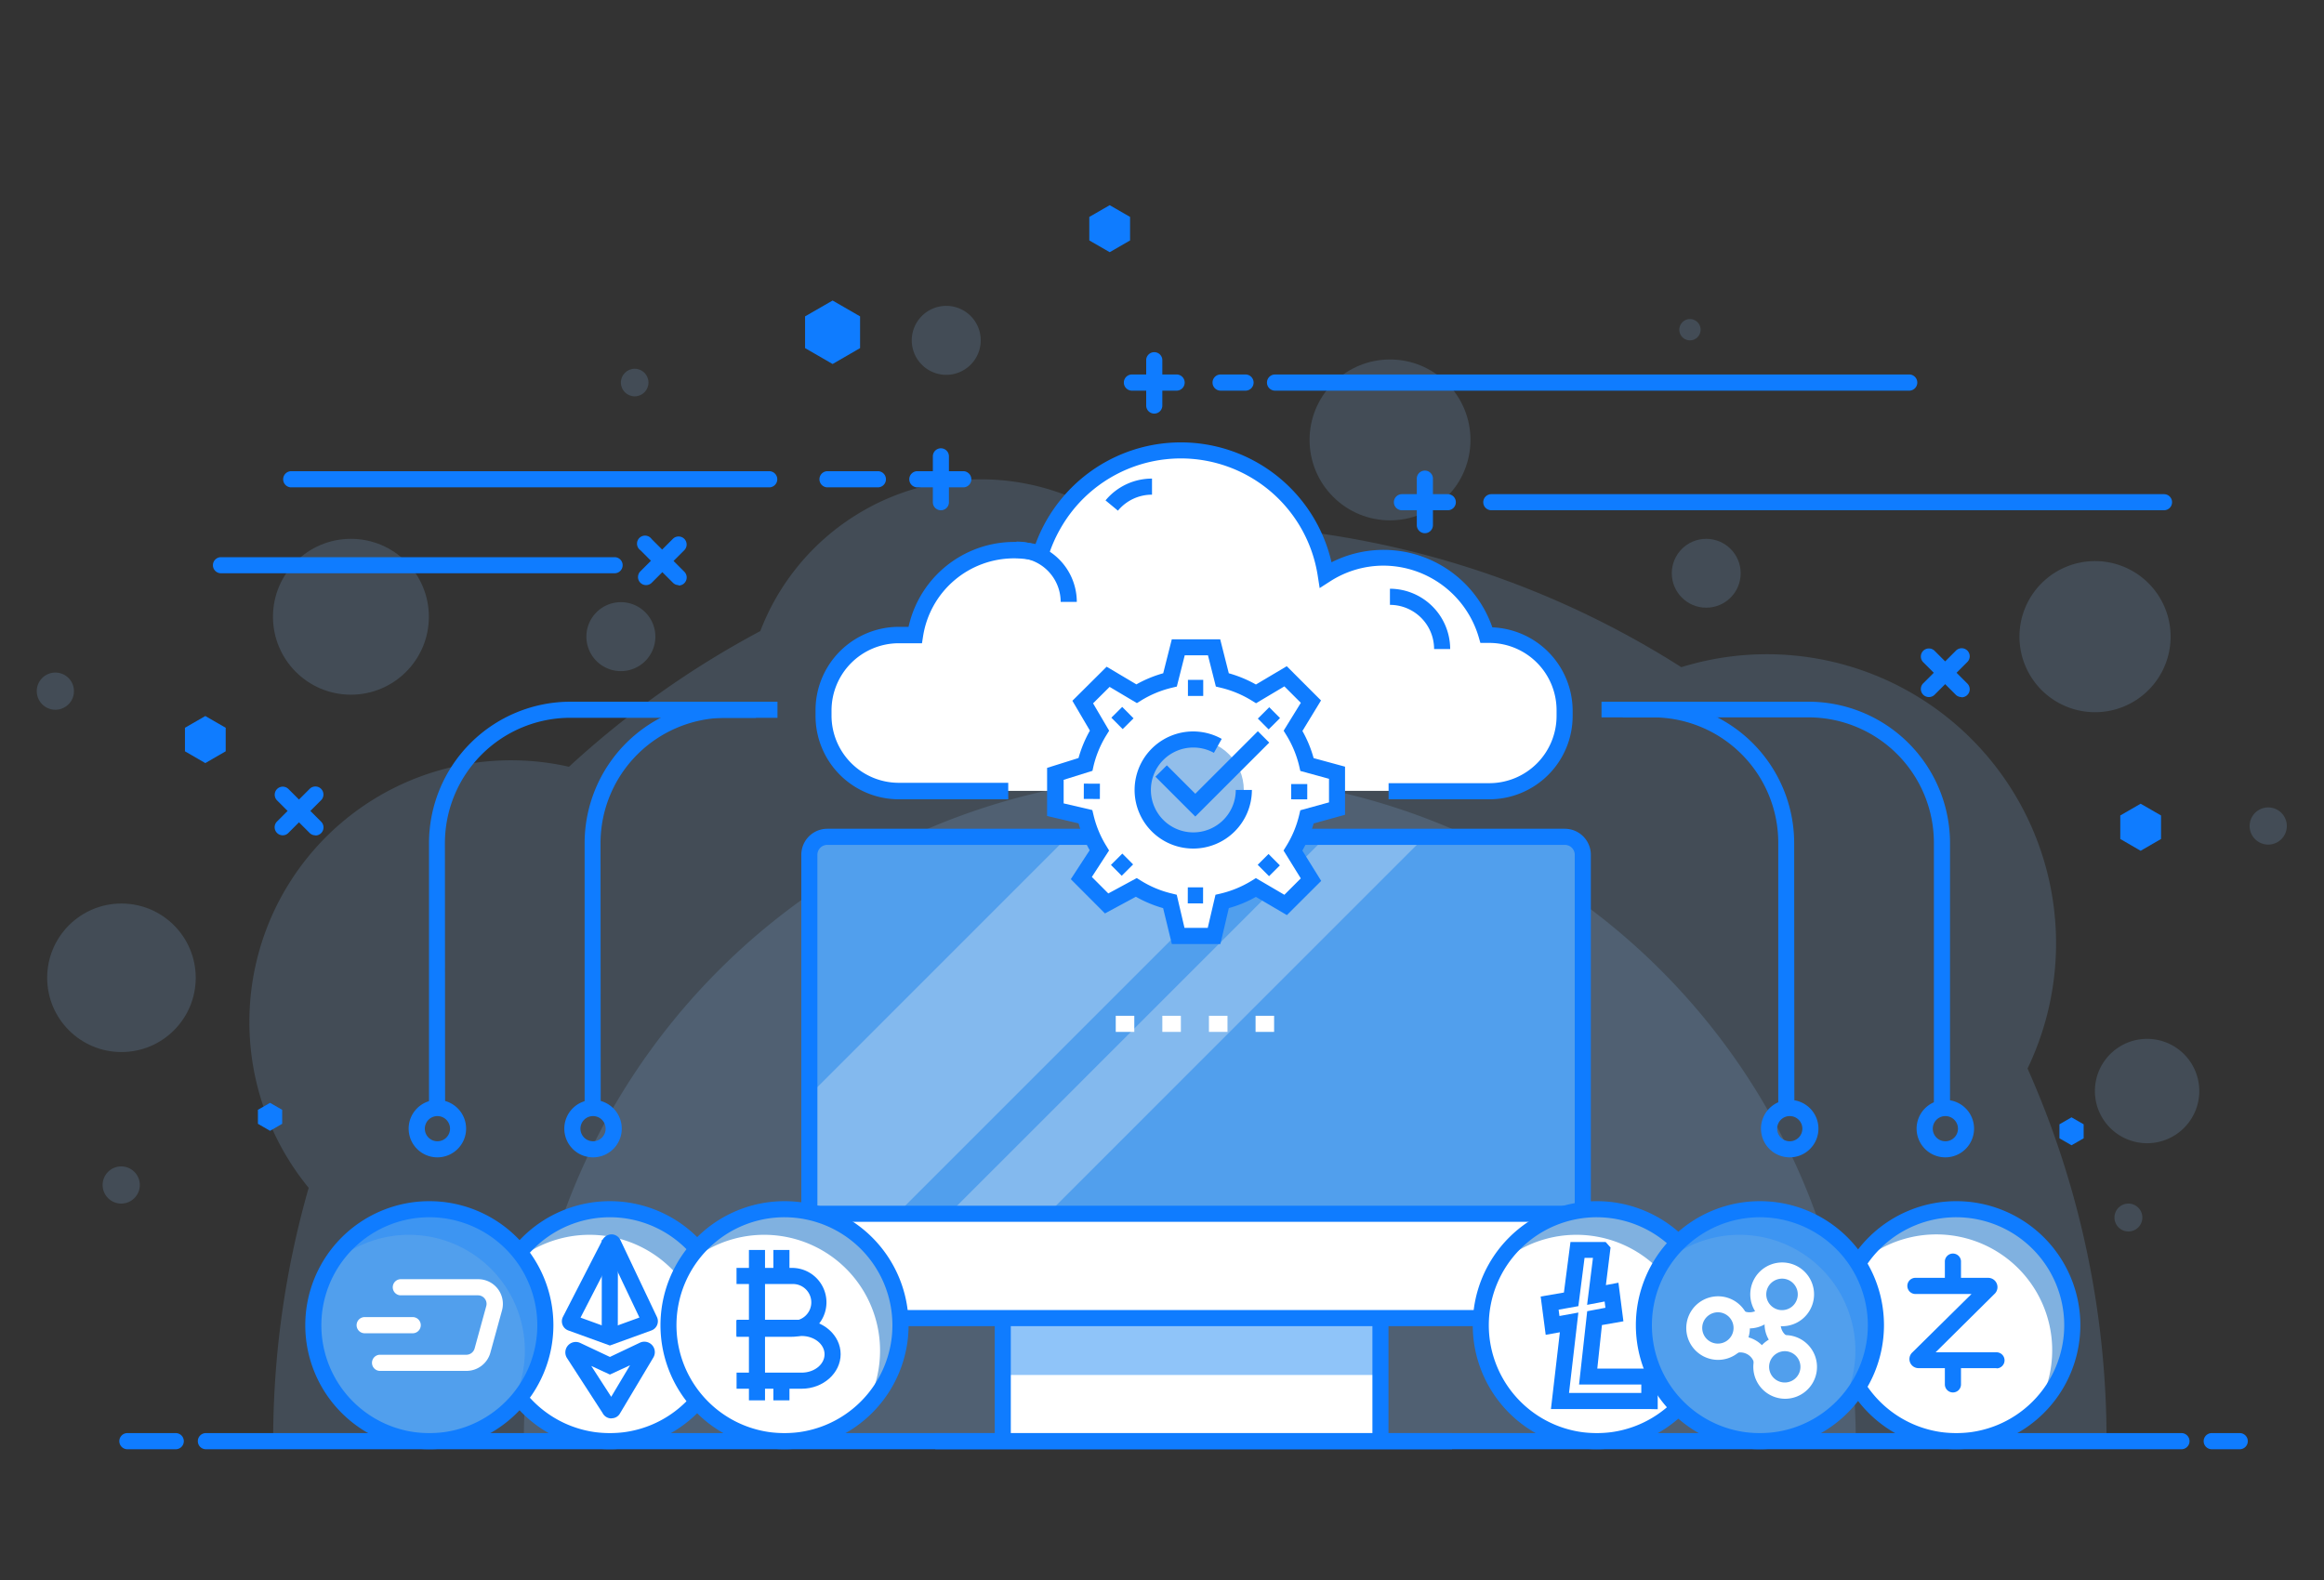 <svg id="Layer_1" data-name="Layer 1" xmlns="http://www.w3.org/2000/svg" viewBox="0 0 500 340"><rect x="0" y="0" width="500" height="340" fill="#333333" stroke="none"/><defs><style>.cls-1{opacity:.2}.cls-2{fill:#80b1e0}.cls-3{fill:#fff}.cls-4{fill:#0f7cff}.cls-6{fill:#519fed}.cls-10{opacity:.3}</style></defs><g class="cls-1"><path class="cls-2" d="M453.22 310.07a196.57 196.57 0 00-17-80.14 62.21 62.21 0 00-74.49-86.36A196.34 196.34 0 00256 112.83q-7.28 0-14.42.52a50.81 50.81 0 00-78 22.45 198.17 198.17 0 00-41.17 29.2 56.31 56.31 0 00-56 90.61 197.26 197.26 0 00-7.64 54.51z"/></g><g class="cls-1"><path class="cls-2" d="M399.26 310.07a143.28 143.28 0 00-286.56 0z"/></g><g class="cls-1"><path class="cls-2" d="M473.17 234.78a11.23 11.23 0 11-11.23-11.23 11.23 11.23 0 0111.23 11.23z"/></g><g class="cls-1"><circle class="cls-2" cx="299.06" cy="94.67" r="17.31" transform="rotate(-45 299.053 94.668)"/></g><g class="cls-1"><path class="cls-2" d="M141 137a7.42 7.42 0 11-7.42-7.42A7.42 7.42 0 01141 137z"/></g><g class="cls-1"><circle class="cls-2" cx="367.09" cy="123.36" r="7.41"/></g><g class="cls-1"><path class="cls-2" d="M211 73.23a7.42 7.42 0 11-7.41-7.41 7.41 7.41 0 017.41 7.41z"/></g><g class="cls-1"><path class="cls-2" d="M460.92 262a3 3 0 11-3-3 3 3 0 013 3z"/></g><g class="cls-1"><path class="cls-2" d="M365.88 70.94a2.29 2.29 0 11-2.29-2.28 2.29 2.29 0 012.29 2.28z"/></g><g class="cls-1"><circle class="cls-2" cx="136.55" cy="82.32" r="2.97"/></g><g class="cls-1"><path class="cls-2" d="M15.91 148.73a4 4 0 11-4-4 4 4 0 014 4z"/></g><g class="cls-1"><path class="cls-2" d="M492 177.7a4 4 0 11-3.95-3.95 4 4 0 013.95 3.95z"/></g><g class="cls-1"><circle class="cls-2" cx="75.5" cy="132.72" r="16.77"/></g><g class="cls-1"><path class="cls-2" d="M30.08 255a4 4 0 11-3.95-4 4 4 0 013.95 4z"/></g><g class="cls-1"><path class="cls-2" d="M467 137a16.26 16.26 0 11-16.25-16.26A16.26 16.26 0 01467 137z"/></g><g class="cls-1"><circle class="cls-2" cx="26.13" cy="210.41" r="15.98"/></g><circle class="cls-3" cx="420.89" cy="285.17" r="24.96" transform="rotate(-76.65 420.915 285.162)"/><path class="cls-2" d="M420.89 260.21a24.91 24.91 0 00-21.49 12.3 24.93 24.93 0 0138.6 30.83 24.94 24.94 0 00-17.07-43.13z"/><path class="cls-4" d="M420.89 311.86a26.69 26.69 0 1126.69-26.69 26.72 26.72 0 01-26.69 26.69zm0-49.92a23.23 23.23 0 1023.22 23.23 23.26 23.26 0 00-23.22-23.23z"/><path class="cls-4" d="M429.54 294.41h-16.78a1.95 1.95 0 01-1.37-3.34l12.78-12.62h-11.94a1.74 1.74 0 110-3.47h15.63a2 2 0 011.37 3.34L416.44 291h13.1a1.73 1.73 0 110 3.46z"/><path class="cls-4" d="M420.16 277.71a1.74 1.74 0 01-1.73-1.73v-4.62a1.74 1.74 0 013.47 0V276a1.74 1.74 0 01-1.74 1.71zm0 21.93a1.73 1.73 0 01-1.73-1.73v-4.62a1.74 1.74 0 013.47 0v4.62a1.73 1.73 0 01-1.74 1.73zm-9.27-215.58h-136.7a1.74 1.74 0 010-3.47h136.7a1.74 1.74 0 010 3.47zm-142.79 0h-5.62a1.74 1.74 0 010-3.47h5.62a1.74 1.74 0 010 3.47zm-14.83 0h-9.87a1.74 1.74 0 010-3.47h9.87a1.74 1.74 0 010 3.47z"/><path class="cls-4" d="M248.34 89a1.73 1.73 0 01-1.74-1.73v-9.88a1.74 1.74 0 013.47 0v9.87a1.73 1.73 0 01-1.73 1.74zm-40.97 15.87h-9.87a1.74 1.74 0 110-3.47h9.87a1.74 1.74 0 010 3.47z"/><path class="cls-4" d="M202.43 109.8a1.72 1.72 0 01-1.73-1.73V98.2a1.73 1.73 0 113.46 0v9.87a1.72 1.72 0 01-1.73 1.73zm109.06 0h-9.87a1.73 1.73 0 110-3.46h9.87a1.73 1.73 0 110 3.46z"/><path class="cls-4" d="M306.55 114.74a1.74 1.74 0 01-1.73-1.74v-9.86a1.74 1.74 0 113.47 0V113a1.74 1.74 0 01-1.74 1.74zM422 150a1.72 1.72 0 01-1.23-.5l-7-7a1.74 1.74 0 010-2.45 1.73 1.73 0 012.45 0l7 7a1.73 1.73 0 01-1.22 3z"/><path class="cls-4" d="M415.05 150a1.73 1.73 0 01-1.23-3l7-7a1.73 1.73 0 012.45 2.45l-7 7a1.71 1.71 0 01-1.22.55zM67.84 179.75a1.73 1.73 0 01-1.23-.51l-7-7a1.74 1.74 0 010-2.45 1.73 1.73 0 012.45 0l7 7a1.74 1.74 0 01-1.22 3z"/><path class="cls-4" d="M60.86 179.75a1.74 1.74 0 01-1.23-3l7-7a1.73 1.73 0 112.45 2.45l-7 7a1.7 1.7 0 01-1.22.55zM139 125.91a1.73 1.73 0 01-1.23-.51 1.74 1.74 0 010-2.45l7-7a1.74 1.74 0 012.45 0 1.73 1.73 0 010 2.45l-7 7a1.72 1.72 0 01-1.22.51z"/><path class="cls-4" d="M146 125.91a1.72 1.72 0 01-1.22-.51l-7-7a1.73 1.73 0 112.42-2.4l7 7a1.74 1.74 0 01-1.23 3zm19.62-21.04H62.53a1.74 1.74 0 010-3.47h103.09a1.74 1.74 0 010 3.47zm-33.39 18.49H47.54a1.73 1.73 0 010-3.46h84.69a1.73 1.73 0 010 3.46zm333.35-13.56H320.85a1.73 1.73 0 110-3.46h144.73a1.73 1.73 0 110 3.46zM189 104.87h-11.09a1.74 1.74 0 010-3.47H189a1.74 1.74 0 010 3.47zM39.79 156.61l4.38-2.53 4.39 2.53v5.06l-4.39 2.54-4.38-2.54v-5.06zM234.36 46.68l4.39-2.53 4.38 2.53v5.06l-4.38 2.53-4.39-2.53v-5.06zm208.72 195.26l2.6-1.5 2.61 1.5v3.01l-2.61 1.5-2.6-1.5v-3.01zm-387.59-3.12l2.61-1.5 2.61 1.5v3.01l-2.61 1.51-2.61-1.51v-3.01zm400.68-63.34l4.38-2.53 4.39 2.53v5.06l-4.39 2.54-4.38-2.54v-5.06zM173.21 68.08l5.92-3.41 5.91 3.41v6.83l-5.91 3.42-5.92-3.42v-6.83z"/><path class="cls-3" d="M215.75 281.63h81.26v28.5h-81.26z"/><path fill="#8fc4f9" d="M215.75 281.63h81.26v14.25h-81.26z"/><rect class="cls-3" x="174.32" y="180.07" width="166.38" height="103.57" rx="3.86"/><path class="cls-6" d="M336.84 180.07a3.86 3.86 0 013.86 3.87v76.49H174.32v-76.49a3.87 3.87 0 013.87-3.87z"/><path d="M204.94 260.43h21.26l80.35-80.36h-21.26l-80.35 80.36zm24.77-80.36l-55.39 55.4v24.96h19.46l80.36-80.36h-44.43z" fill="#a5caef" opacity=".6"/><path class="cls-4" d="M336.67 285.38H178a5.6 5.6 0 01-5.6-5.6v-95.84a5.6 5.6 0 015.6-5.6h158.67a5.6 5.6 0 015.59 5.6v95.84a5.6 5.6 0 01-5.59 5.6zM178 181.81a2.13 2.13 0 00-2.14 2.13v95.84a2.13 2.13 0 002.14 2.13h158.67a2.13 2.13 0 002.13-2.13v-95.84a2.13 2.13 0 00-2.13-2.13z"/><path class="cls-4" d="M214.01 283.65h3.46v26.48h-3.46zm81.26 0h3.46v26.48h-3.46z"/><path class="cls-4" d="M201.24 308.39H312.4v3.46H201.24zm-27.09-48.93h166.38v3.46H174.15z"/><path class="cls-3" d="M270.13 218.59h3.99v3.46h-3.99zm-10.03 0h3.99v3.46h-3.99zm-10.03 0h3.99v3.46h-3.99zm-10.02 0h3.99v3.46h-3.99zm80.38-81.94h-.63a23 23 0 00-34.57-13 31.54 31.54 0 00-61.3-4.54 21.6 21.6 0 00-27 17.51h-3.53a16.24 16.24 0 00-16.19 16.19V154a16.24 16.24 0 0016.19 16.19h127.03A16.24 16.24 0 00336.62 154v-1.19a16.24 16.24 0 00-16.19-16.16z"/><path class="cls-4" d="M320.43 172h-21.68v-3.47h21.68A14.47 14.47 0 00334.89 154v-1.19a14.48 14.48 0 00-14.46-14.46h-1.93l-.36-1.25a21.44 21.44 0 00-20.48-15.38 21.22 21.22 0 00-11.5 3.39l-2.24 1.44-.41-2.63a29.8 29.8 0 00-52.26-14.65A30.42 30.42 0 00228 114a29.79 29.79 0 00-2.45 5.69l-.49 1.6-1.61-.44a20.37 20.37 0 00-5.19-.7 19.82 19.82 0 00-19.67 16.81l-.23 1.46h-5a14.48 14.48 0 00-14.46 14.46V154a14.47 14.47 0 0014.46 14.45h23.56V172h-23.54a17.94 17.94 0 01-17.92-18v-1.19a17.94 17.94 0 0117.92-17.92h2.09a23.31 23.31 0 0127.32-17.82 33.06 33.06 0 012.22-4.84 33.61 33.61 0 013.6-5.19A33.26 33.26 0 01286.47 121a24.77 24.77 0 0134.6 14 18 18 0 0117.28 17.91V154a17.94 17.94 0 01-17.92 18z"/><path class="cls-4" d="M231.67 129.52h-3.47a9.51 9.51 0 00-9.5-9.5v-3.47a13 13 0 0112.97 12.97zM312 139.66h-3.46a9.51 9.51 0 00-9.5-9.5v-3.47A13 13 0 01312 139.66zm-71.48-29.77l-2.67-2.21a12.94 12.94 0 0110-4.69v3.46a9.49 9.49 0 00-7.33 3.44z"/><path class="cls-3" d="M287.88 174v-7.71l-6.45-1.76a24.42 24.42 0 00-3-7.27l3.86-6.29-5.45-5.45-6.36 3.78a24.34 24.34 0 00-7.26-3l-1.78-7h-7.71l-1.77 7a23.93 23.93 0 00-7.2 3l-6.13-3.64-5.47 5.44 3.62 6.13a24.49 24.49 0 00-3 7.26l-6.46 2v7.71l6.45 1.52a24.4 24.4 0 003 7.27l-3.88 6 5.44 5.46 6.38-3.44a24.25 24.25 0 007.26 3l1.8 7.42h7.71l1.74-7.41a24.29 24.29 0 007.27-3l6.38 3.74 5.46-5.44-3.87-6.25a24.52 24.52 0 003-7.26z"/><circle cx="256.74" cy="170" r="10.86" fill="#92beea"/><path class="cls-4" d="M257.16 175.71l-8.57-8.57 2.45-2.45 6.12 6.12 13.46-13.46 2.45 2.45-15.91 15.91z"/><path class="cls-4" d="M256.74 182.6a12.6 12.6 0 116.11-23.6l-1.68 3a9.24 9.24 0 00-4.43-1.14 9.13 9.13 0 109.13 9.13h3.47a12.61 12.61 0 01-12.6 12.61z"/><path class="cls-4" d="M262.56 203.15h-10.44l-1.88-7.73a26.42 26.42 0 01-5.86-2.45l-6.65 3.59-7.35-7.37 4.06-6.23a26 26 0 01-2.39-5.78l-6.77-1.59v-10.35l6.76-2.12a26.26 26.26 0 012.45-5.9l-3.77-6.42 7.37-7.33 6.4 3.8a25.94 25.94 0 015.77-2.39l1.85-7.31h10.41l1.85 7.31a26.37 26.37 0 015.84 2.42l6.63-3.94 7.37 7.37-4 6.57a25.68 25.68 0 012.41 5.84l6.76 1.84v10.35l-6.76 1.87a25.71 25.71 0 01-2.42 5.84l4.05 6.52-7.38 7.36-6.67-3.92a25.72 25.72 0 01-5.82 2.41zm-7.72-3.48h5l1.67-7.13 1.05-.24a22.9 22.9 0 006.75-2.79l.89-.55 6.13 3.59 3.53-3.53-3.71-6 .56-.91a22.47 22.47 0 002.81-6.75l.24-1 6.17-1.7v-5.07l-6.17-1.69-.23-1a22.66 22.66 0 00-2.8-6.75l-.56-.91 3.7-6-3.54-3.54-6.1 3.63-.89-.55a22.66 22.66 0 00-6.75-2.8l-1-.24-1.7-6.72h-5l-1.7 6.72-1 .24a22.56 22.56 0 00-6.7 2.77l-.89.55-5.87-3.49-3.56 3.54 3.46 5.89-.55.89a22.69 22.69 0 00-2.82 6.74l-.22 1-6.2 1.94v5.07l6.17 1.44.24 1a22.38 22.38 0 002.79 6.75l.57.94-3.7 5.7 3.54 3.55 6.12-3.31.85.53a22.21 22.21 0 006.75 2.81l1 .25z"/><path class="cls-4" d="M255.58 146.3h3.29v3.46h-3.29z"/><path class="cls-4" transform="rotate(-44.96 273.008 154.579)" d="M271.28 152.93h3.46v3.29h-3.46z"/><path class="cls-4" transform="rotate(-89.93 279.525 170.373)" d="M277.89 168.64h3.29v3.46h-3.29z"/><path class="cls-4" transform="rotate(-44.92 272.986 186.153)" d="M271.33 184.42h3.29v3.46h-3.29z"/><path class="cls-4" transform="rotate(-89.88 257.186 192.658)" d="M255.44 191.02h3.46v3.29h-3.46z"/><path class="cls-4" transform="rotate(-44.85 241.379 186.078)" d="M239.67 184.44h3.46v3.29h-3.46z"/><path class="cls-4" transform="rotate(-89.81 234.912 170.274)" d="M233.26 168.54h3.29V172h-3.29z"/><path class="cls-4" transform="rotate(-44.79 241.492 154.514)" d="M239.85 152.78h3.29v3.46h-3.29z"/><circle class="cls-3" cx="131.21" cy="285.17" r="24.96" transform="rotate(-76.72 131.203 285.16)"/><path class="cls-2" d="M131.21 260.21a24.91 24.91 0 00-21.48 12.3 24.93 24.93 0 0138.56 30.83 24.94 24.94 0 00-17.08-43.13z"/><path class="cls-4" d="M131.21 311.86a26.69 26.69 0 1126.69-26.69 26.73 26.73 0 01-26.69 26.69zm0-49.92a23.23 23.23 0 1023.23 23.23 23.25 23.25 0 00-23.23-23.23z"/><path class="cls-4" d="M131.54 305.23a2.13 2.13 0 01-1.9-1.17l-7.64-11.8a2.25 2.25 0 012.86-3.26l6.36 3 6.44-3.06a2.25 2.25 0 012.9 3.19l-7.16 12a2.06 2.06 0 01-1.82 1.07zm-4.33-11.29l4.29 6.64 4.05-6.79-4.33 2z"/><path class="cls-4" transform="rotate(-89.93 131.2 277.2)" d="M120.85 275.47h20.72v3.46h-20.72z"/><path class="cls-4" d="M131.21 289.54l-8.94-3.24a2.11 2.11 0 01-1.24-1.21 2.09 2.09 0 01.09-1.73l8.52-16.58a2.28 2.28 0 011.94-1.16 2.14 2.14 0 011.9 1.23l7.86 16.56a2.12 2.12 0 01-1.19 2.89zm-6.31-6l6.31 2.29 6.36-2.31-6.08-12.8z"/><circle class="cls-3" cx="168.79" cy="285.17" r="24.96" transform="rotate(-76.72 168.782 285.167)"/><path class="cls-2" d="M168.79 260.21a24.91 24.91 0 00-21.48 12.3 24.93 24.93 0 0138.56 30.83 24.94 24.94 0 00-17.08-43.13z"/><path class="cls-4" d="M170.4 287.66h-11.94v-3.46h11.94a3.95 3.95 0 100-7.89h-11.94v-3.47h11.94a7.41 7.41 0 010 14.82z"/><path class="cls-4" d="M172.47 298.84h-14v-3.46h14c2.72 0 4.93-1.77 4.93-3.95s-2.21-3.94-4.93-3.94h-14V284h14c4.63 0 8.39 3.32 8.39 7.4s-3.76 7.44-8.39 7.44z"/><path class="cls-4" d="M161.13 268.98h3.46v32.36h-3.46zm5.26 0h3.46v5.59h-3.46zm0 28.13h3.46v4.23h-3.46z"/><path class="cls-4" d="M168.79 311.86a26.69 26.69 0 1126.69-26.69 26.73 26.73 0 01-26.69 26.69zm0-49.92A23.23 23.23 0 10192 285.17a23.25 23.25 0 00-23.21-23.23z"/><circle class="cls-3" cx="343.55" cy="285.17" r="24.96" transform="rotate(-75.95 343.538 285.169)"/><path class="cls-2" d="M343.55 260.21a24.91 24.91 0 00-21.49 12.3 24.93 24.93 0 0138.56 30.83 24.94 24.94 0 00-17.07-43.13z"/><path class="cls-4" d="M343.55 311.86a26.69 26.69 0 1126.69-26.69 26.72 26.72 0 01-26.69 26.69zm0-49.92a23.23 23.23 0 1023.22 23.23 23.26 23.26 0 00-23.22-23.23z"/><path class="cls-4" d="M354.84 303.21h-21.16l1.92-16.52-3.05.55-1.08-8.24 5-.86 1.41-10.87h7.57l1.05 1.18-1 8.09 2.7-.51 1.07 8.3-4.62.81-1 9.37h13v8.74zm-17.27-3.46h15.55v-1.82h-13.39l1.75-15.77 3.92-.74-.17-1.35-3.77.72 1.26-10.11h-1.81l-1.33 10.39-4.25.76.18 1.36 4.07-.74z"/><circle class="cls-6" cx="378.64" cy="285.17" r="24.96" transform="rotate(-75.87 378.668 285.164)"/><g class="cls-10"><path class="cls-4" d="M378.64 260.21a24.93 24.93 0 00-21.49 12.3 24.93 24.93 0 0138.56 30.83 24.93 24.93 0 00-17.07-43.13z"/></g><path class="cls-4" d="M378.64 311.86a26.69 26.69 0 1126.69-26.69 26.72 26.72 0 01-26.69 26.69zm0-49.92a23.23 23.23 0 1023.22 23.23 23.26 23.26 0 00-23.22-23.23z"/><path class="cls-3" d="M383.4 285.39a6.79 6.79 0 01-3.41-.92 6.86 6.86 0 01-2.51-9.36 6.86 6.86 0 115.92 10.28zm0-10.24a3.44 3.44 0 00-2.94 1.69 3.39 3.39 0 001.24 4.63 3.35 3.35 0 002.57.34 3.31 3.31 0 002.06-1.58 3.39 3.39 0 00.34-2.57 3.44 3.44 0 00-1.58-2.06 3.37 3.37 0 00-1.67-.45zm-13.79 17.48a6.84 6.84 0 115.95-3.42 6.85 6.85 0 01-5.95 3.42zm0-10.24a3.42 3.42 0 00-2.94 1.7 3.37 3.37 0 102.94-1.7z"/><path class="cls-3" d="M377.4 293.32a3.05 3.05 0 00-1.43-1.88 3.11 3.11 0 00-2.35-.31l-.89-3.34a6.5 6.5 0 015 .65 6.57 6.57 0 013.05 4zm5.51-2.7a6.55 6.55 0 01-2.39-8.95l3 1.74a3 3 0 00-.31 2.34 3 3 0 001.44 1.87z"/><path class="cls-3" d="M376.4 285.86a6.54 6.54 0 01-3.26-.88l1.73-3a3.09 3.09 0 002.34.31 3.13 3.13 0 001.88-1.44l3 1.73a6.5 6.5 0 01-4 3.05 6.7 6.7 0 01-1.69.23zM384 301a6.85 6.85 0 116-3.42 6.87 6.87 0 01-6 3.42zm0-10.24a3.42 3.42 0 00-2.94 1.7 3.37 3.37 0 102.94-1.7z"/><circle class="cls-6" cx="92.37" cy="285.17" r="24.96" transform="rotate(-76.72 92.363 285.162)"/><g class="cls-10"><path class="cls-4" d="M92.37 260.21a24.9 24.9 0 00-21.48 12.3 24.93 24.93 0 0138.56 30.83 24.94 24.94 0 00-17.08-43.13z"/></g><path class="cls-4" d="M92.37 311.86a26.69 26.69 0 1126.69-26.69 26.73 26.73 0 01-26.69 26.69zm0-49.92a23.23 23.23 0 1023.23 23.23 23.25 23.25 0 00-23.23-23.23z"/><path class="cls-3" d="M100.33 295H81.64a1.74 1.74 0 010-3.47h18.69a1.85 1.85 0 001.78-1.35l2.5-9.1a1.79 1.79 0 00-.31-1.61 1.81 1.81 0 00-1.47-.73H86.11a1.74 1.74 0 010-3.47h16.72A5.31 5.31 0 01108 282l-2.5 9.09a5.33 5.33 0 01-5.17 3.91z"/><path class="cls-3" d="M88.92 286.9H78.33a1.74 1.74 0 010-3.47h10.59a1.74 1.74 0 010 3.47z"/><path class="cls-4" d="M469.46 311.86H44.17a1.74 1.74 0 010-3.47h425.29a1.74 1.74 0 010 3.47zm12.54 0h-6.28a1.74 1.74 0 010-3.47H482a1.74 1.74 0 010 3.47zm-444.06 0H27.28a1.74 1.74 0 010-3.47h10.66a1.74 1.74 0 010 3.47zm57.82-73.43H92.3v-57.06A30.45 30.45 0 01122.72 151h44.55v3.46h-44.55a27 27 0 00-27 27z"/><path class="cls-4" d="M129.24 238.43h-3.46v-57.06A30.45 30.45 0 01156.2 151h6.45v3.46h-6.45a27 27 0 00-27 27zm290.3 0h-3.47v-57.06a27 27 0 00-27-27h-44.51V151h44.55a30.46 30.46 0 0130.43 30.42z"/><path class="cls-4" d="M386.05 238.43h-3.46v-57.06a27 27 0 00-27-27h-6.45V151h6.45a30.45 30.45 0 0130.42 30.42zM94.11 249.05a6.18 6.18 0 116.17-6.17 6.18 6.18 0 01-6.17 6.17zm0-8.88a2.71 2.71 0 102.71 2.71 2.71 2.71 0 00-2.71-2.71zm33.48 8.88a6.18 6.18 0 116.18-6.17 6.18 6.18 0 01-6.18 6.17zm0-8.88a2.71 2.71 0 102.71 2.71 2.71 2.71 0 00-2.71-2.71z"/><path class="cls-4" d="M385.06 249.05a6.18 6.18 0 116.17-6.17 6.18 6.18 0 01-6.17 6.17zm0-8.88a2.71 2.71 0 102.71 2.71 2.71 2.71 0 00-2.71-2.71zm33.48 8.88a6.18 6.18 0 116.17-6.17 6.18 6.18 0 01-6.17 6.17zm0-8.88a2.71 2.71 0 102.71 2.71 2.71 2.71 0 00-2.71-2.71z"/></svg>